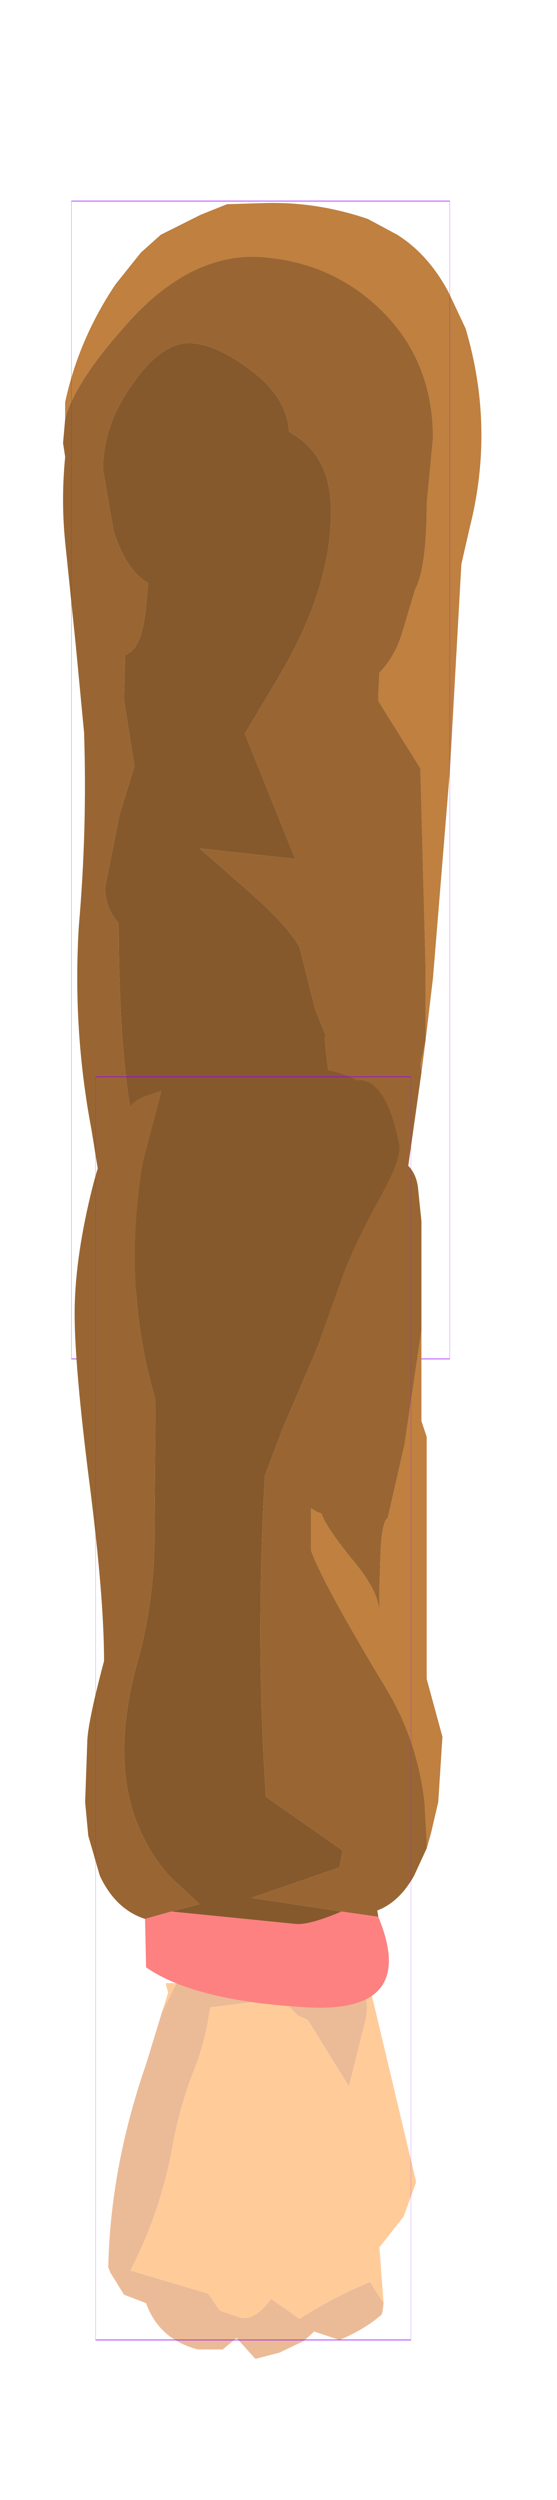<?xml version="1.0" encoding="UTF-8" standalone="no"?>
<svg xmlns:ffdec="https://www.free-decompiler.com/flash" xmlns:xlink="http://www.w3.org/1999/xlink" ffdec:objectType="frame" height="118.75px" width="26.5px" xmlns="http://www.w3.org/2000/svg">
  <g transform="matrix(1.0, 0.0, 0.0, 1.0, 13.55, 20.65)">
    <use ffdec:characterId="2108" ffdec:characterName="game_fla.upperarm1_493" height="64.55" id="upperArm1" transform="matrix(1.0, 0.0, 0.0, 1.0, -13.55, -20.65)" width="26.5" xlink:href="#sprite0"/>
    <use ffdec:characterId="2114" height="68.25" id="lowerArmOuter1" transform="matrix(1.0, 0.0, 0.0, 1.0, -10.95, 29.85)" width="19.0" xlink:href="#sprite2"/>
  </g>
  <defs>
    <g id="sprite0" transform="matrix(1.0, 0.0, 0.0, 1.0, 12.4, 37.05)">
      <use ffdec:characterId="2104" height="54.85" transform="matrix(1.0, 0.0, 0.0, 1.0, -9.4, -27.4)" width="19.9" xlink:href="#shape0"/>
      <use ffdec:characterId="1081" height="100.0" id="shape" transform="matrix(0.18, 0.0, 0.0, 0.55, -9, -27.499)" width="100.0" xlink:href="#sprite1"/>
    </g>
    <g id="shape0" transform="matrix(1.0, 0.0, 0.0, 1.0, 9.4, 27.4)">
      <path d="M-9.3 -17.15 L-9.3 -17.95 Q-8.65 -20.95 -6.9 -23.55 L-5.7 -25.05 -4.75 -25.9 -2.85 -26.85 -1.6 -27.35 0.05 -27.4 Q2.6 -27.5 5.1 -26.65 L6.5 -25.9 Q8.0 -24.95 8.95 -23.15 L9.75 -21.45 Q11.15 -16.75 9.95 -12.0 L9.55 -10.25 9.0 -0.4 8.2 9.4 7.85 12.35 7.65 13.9 7.6 13.5 7.85 12.35 7.85 9.0 7.6 -0.55 5.6 -3.75 5.6 -4.05 5.65 -5.1 Q6.4 -5.85 6.75 -7.05 L7.35 -9.05 Q7.9 -10.1 7.9 -13.1 L8.2 -16.25 Q8.2 -20.0 5.6 -22.45 3.25 -24.65 -0.1 -24.85 -3.5 -25.0 -6.55 -21.45 -8.85 -18.85 -9.3 -17.15" fill="#bf8040" fill-rule="evenodd" stroke="none"/>
      <path d="M7.65 13.9 L6.95 18.85 Q7.2 20.85 6.6 22.5 L4.95 24.95 3.75 26.3 3.0 26.8 Q2.3 27.05 1.75 27.45 L1.3 27.35 -1.25 27.2 -1.7 27.0 -1.95 27.05 Q-2.95 27.1 -3.85 26.3 L-5.95 24.2 Q-7.05 22.95 -7.5 20.0 L-8.05 16.6 Q-8.95 11.85 -8.65 6.95 -8.25 2.35 -8.4 -2.25 L-8.8 -6.45 -9.3 -11.3 Q-9.5 -13.3 -9.3 -15.35 L-9.4 -16.0 -9.3 -17.15 Q-8.85 -18.85 -6.55 -21.45 -3.5 -25.0 -0.1 -24.85 3.25 -24.65 5.6 -22.45 8.2 -20.0 8.2 -16.25 L7.9 -13.1 Q7.9 -10.1 7.35 -9.05 L6.75 -7.05 Q6.4 -5.85 5.65 -5.1 L5.6 -4.05 5.6 -3.75 7.6 -0.55 7.85 9.0 7.85 12.35 7.6 13.5 7.65 13.9 M3.35 -12.75 Q3.35 -15.15 1.8 -16.25 L1.35 -16.55 Q1.25 -18.25 -0.65 -19.6 -2.25 -20.75 -3.4 -20.75 -4.75 -20.75 -6.1 -18.8 -7.5 -16.85 -7.5 -14.75 L-7.0 -11.85 Q-6.4 -9.95 -5.35 -9.35 L-5.45 -8.25 Q-5.65 -6.15 -6.45 -5.95 L-6.5 -3.8 -6.0 -0.65 -6.7 1.6 -7.4 5.1 Q-7.4 6.1 -6.75 6.8 -6.75 13.15 -6.0 16.7 L-5.8 17.5 -5.35 18.55 Q-5.25 22.8 -3.25 26.3 -2.05 27.1 0.0 27.1 L0.7 26.3 0.75 26.3 1.3 26.05 Q5.4 23.1 3.65 17.5 L3.1 12.8 3.05 12.2 3.1 12.2 3.1 12.15 2.6 10.9 1.85 7.95 Q1.3 6.9 -0.85 5.05 L-2.9 3.25 1.65 3.75 1.4 3.15 -0.75 -2.2 0.95 -5.05 Q3.35 -9.15 3.35 -12.75" fill="#996633" fill-rule="evenodd" stroke="none"/>
      <path d="M3.35 -12.75 Q3.35 -9.15 0.95 -5.05 L-0.75 -2.2 1.4 3.15 1.65 3.75 -2.9 3.25 -0.85 5.05 Q1.3 6.9 1.85 7.95 L2.6 10.9 3.1 12.15 3.1 12.2 3.05 12.2 3.1 12.8 3.65 17.5 Q5.4 23.1 1.3 26.05 L0.75 26.3 0.7 26.3 0.0 27.1 Q-2.05 27.1 -3.25 26.3 -5.25 22.8 -5.35 18.55 L-5.8 17.5 -6.0 16.7 Q-6.75 13.15 -6.75 6.8 -7.4 6.1 -7.4 5.1 L-6.7 1.6 -6.0 -0.65 -6.5 -3.8 -6.45 -5.95 Q-5.65 -6.15 -5.45 -8.25 L-5.35 -9.35 Q-6.4 -9.95 -7.0 -11.85 L-7.5 -14.75 Q-7.5 -16.85 -6.1 -18.8 -4.75 -20.75 -3.4 -20.75 -2.25 -20.75 -0.65 -19.6 1.25 -18.25 1.35 -16.55 L1.8 -16.25 Q3.35 -15.15 3.35 -12.75" fill="#86592d" fill-rule="evenodd" stroke="none"/>
    </g>
    <g id="sprite1" transform="matrix(1.0, 0.0, 0.0, 1.0, 50.0, 50.0)">
      <use ffdec:characterId="1080" height="100.0" transform="matrix(1.0, 0.0, 0.0, 1.0, -50.0, -50.0)" width="100.0" xlink:href="#shape1"/>
    </g>
    <g id="shape1" transform="matrix(1.0, 0.0, 0.0, 1.0, 50.0, 50.0)">
      <path d="M50.0 50.0 L-50.0 50.0 -50.0 -50.0 50.0 -50.0 50.0 50.0 Z" fill="none" stroke="#9900ff" stroke-linecap="round" stroke-linejoin="round" stroke-width="0.05"/>
    </g>
    <g id="sprite2" transform="matrix(1.0, 0.0, 0.0, 1.0, 9.9, 7.25)">
      <use ffdec:characterId="2113" ffdec:characterName="game_fla.lowerarm1_495" height="68.25" id="lowerArm1" transform="matrix(1.0, 0.0, 0.0, 1.0, -9.9, -7.25)" width="19.0" xlink:href="#sprite3"/>
    </g>
    <g id="sprite3" transform="matrix(1.0, 0.0, 0.0, 1.0, 9.45, 30.65)">
      <use ffdec:characterId="2110" ffdec:characterName="game_fla.hand1_496" height="24.55" id="hand" transform="matrix(1.0, 0.0, 0.0, 1.0, -8.95, 13.05)" width="16.7" xlink:href="#sprite4"/>
      <use ffdec:characterId="2111" height="44.85" transform="matrix(1.0, 0.0, 0.0, 1.0, -8.5, -30.65)" width="17.5" xlink:href="#shape3"/>
      <use ffdec:characterId="1081" height="100.0" id="shape" transform="matrix(0.15, 0.0, 0.0, 0.6, -7.5, -30)" width="100.0" xlink:href="#sprite1"/>
    </g>
    <g id="sprite4" transform="matrix(1.0, 0.0, 0.0, 1.0, 9.35, 8.9)">
      <use ffdec:characterId="1547" height="17.85" transform="matrix(1.0, 0.0, 0.0, 1.0, -7.3, -8.9)" width="14.65" xlink:href="#shape2"/>
    </g>
    <g id="shape2" transform="matrix(1.0, 0.0, 0.0, 1.0, 7.3, 8.9)">
      <path d="M4.95 -8.9 L5.15 -8.9 5.15 -8.7 7.35 0.55 6.75 2.2 5.6 3.65 5.8 6.3 5.15 5.3 Q3.45 6.0 1.8 7.05 L0.45 6.1 Q-0.4 7.25 -1.15 6.95 L-2.0 6.65 -2.55 5.85 -6.25 4.75 -5.9 4.05 Q-4.8 1.7 -4.3 -0.85 -3.95 -2.9 -3.25 -4.7 -2.75 -5.95 -2.55 -7.15 L-2.45 -7.75 1.6 -8.25 1.35 -7.75 1.75 -7.35 2.2 -7.15 4.15 -4.0 4.95 -7.2 Q5.1 -7.95 4.85 -8.65 L4.95 -8.9 M-4.75 -7.5 L-4.45 -8.45 -4.55 -8.8 -4.55 -8.9 -4.05 -8.9 -4.75 -7.5" fill="#ffcc99" fill-rule="evenodd" stroke="none"/>
      <path d="M5.8 6.3 L5.75 6.7 5.7 6.85 Q4.9 7.55 3.7 8.05 L2.65 7.7 2.5 7.65 2.0 8.1 0.85 8.65 -0.3 8.95 -1.2 7.95 -1.25 8.0 -1.85 8.5 -3.05 8.5 Q-4.9 8.0 -5.5 6.3 L-6.55 5.9 -7.2 4.85 -7.3 4.6 Q-7.2 -0.15 -5.5 -5.05 L-4.75 -7.5 -4.05 -8.9 4.95 -8.9 4.85 -8.65 Q5.1 -7.95 4.95 -7.2 L4.15 -4.0 2.2 -7.15 1.75 -7.35 1.35 -7.75 1.6 -8.25 -2.45 -7.75 -2.55 -7.15 Q-2.75 -5.95 -3.25 -4.7 -3.95 -2.9 -4.3 -0.85 -4.8 1.7 -5.9 4.05 L-6.25 4.75 -2.55 5.85 -2.0 6.65 -1.15 6.95 Q-0.4 7.25 0.45 6.1 L1.8 7.05 Q3.45 6.0 5.15 5.3 L5.8 6.3" fill="#ebbb98" fill-rule="evenodd" stroke="none"/>
    </g>
    <g id="shape3" transform="matrix(1.0, 0.0, 0.0, 1.0, 8.5, 30.65)">
      <path d="M6.95 -26.75 L7.1 -26.4 7.35 -25.8 Q7.8 -25.35 7.85 -24.6 L8.0 -23.15 8.0 -17.95 7.2 -12.55 6.4 -9.05 Q6.1 -8.85 6.05 -7.25 L6.0 -5.6 6.0 -4.5 Q6.0 -5.5 4.85 -6.9 3.45 -8.6 3.25 -9.25 L3.0 -9.35 2.75 -9.5 2.75 -7.5 Q3.3 -5.95 6.35 -0.9 7.8 1.5 8.15 4.45 L8.25 6.25 8.25 6.65 7.65 7.95 Q6.95 9.2 5.9 9.6 L5.95 9.9 4.2 9.65 -0.1 9.0 2.95 7.95 4.1 7.55 4.25 6.75 0.6 4.2 Q0.1 -3.2 0.55 -11.05 L1.4 -13.3 2.95 -16.9 4.15 -20.25 Q4.7 -21.85 6.05 -24.3 7.05 -26.1 6.95 -26.75 M-5.15 10.0 Q-6.55 9.55 -7.3 7.95 L-7.85 6.05 -8.0 4.45 -7.9 1.65 Q-7.9 0.75 -7.1 -2.25 -7.1 -5.3 -7.8 -10.75 -8.5 -16.25 -8.5 -18.75 -8.5 -21.2 -7.75 -24.35 -6.75 -28.55 -5.1 -29.1 L-4.35 -29.35 -5.25 -25.95 Q-6.25 -20.05 -4.65 -14.65 L-4.7 -8.2 Q-4.7 -5.0 -5.55 -2.05 -6.55 1.65 -5.85 4.45 -5.35 6.4 -4.0 7.95 L-2.55 9.3 -3.9 9.65 -5.15 10.0 M4.9 -29.85 L4.95 -29.8 4.9 -29.85" fill="#996633" fill-rule="evenodd" stroke="none"/>
      <path d="M-4.35 -29.35 Q-2.65 -30.85 -1.2 -30.65 L0.6 -30.35 Q3.45 -30.65 4.9 -29.85 L4.95 -29.8 5.0 -29.85 Q6.35 -29.85 6.95 -26.75 7.05 -26.1 6.05 -24.3 4.7 -21.85 4.15 -20.25 L2.95 -16.9 1.4 -13.3 0.55 -11.05 Q0.1 -3.2 0.6 4.2 L4.25 6.75 4.1 7.55 2.95 7.95 -0.1 9.0 4.2 9.65 Q2.8 10.25 2.1 10.25 L-3.9 9.65 -2.55 9.3 -4.0 7.95 Q-5.35 6.4 -5.85 4.45 -6.55 1.65 -5.55 -2.05 -4.7 -5.0 -4.7 -8.2 L-4.65 -14.65 Q-6.25 -20.05 -5.25 -25.95 L-4.35 -29.35" fill="#86592d" fill-rule="evenodd" stroke="none"/>
      <path d="M8.0 -17.95 L8.0 -13.65 8.25 -12.9 8.25 -1.4 9.0 1.35 8.8 4.45 8.45 5.95 8.25 6.65 8.25 6.25 8.15 4.45 Q7.8 1.5 6.35 -0.9 3.3 -5.95 2.75 -7.5 L2.75 -9.5 3.0 -9.35 3.25 -9.25 Q3.45 -8.6 4.85 -6.9 6.0 -5.5 6.0 -4.5 L6.0 -5.6 6.05 -7.25 Q6.1 -8.85 6.4 -9.05 L7.2 -12.55 8.0 -17.95" fill="#bf8040" fill-rule="evenodd" stroke="none"/>
      <path d="M5.95 9.9 Q7.85 14.5 2.55 14.2 -2.8 13.9 -5.1 12.3 L-5.15 10.0 -3.9 9.65 2.1 10.25 Q2.8 10.25 4.2 9.65 L5.95 9.9" fill="#fd8181" fill-rule="evenodd" stroke="none"/>
    </g>
  </defs>
</svg>
